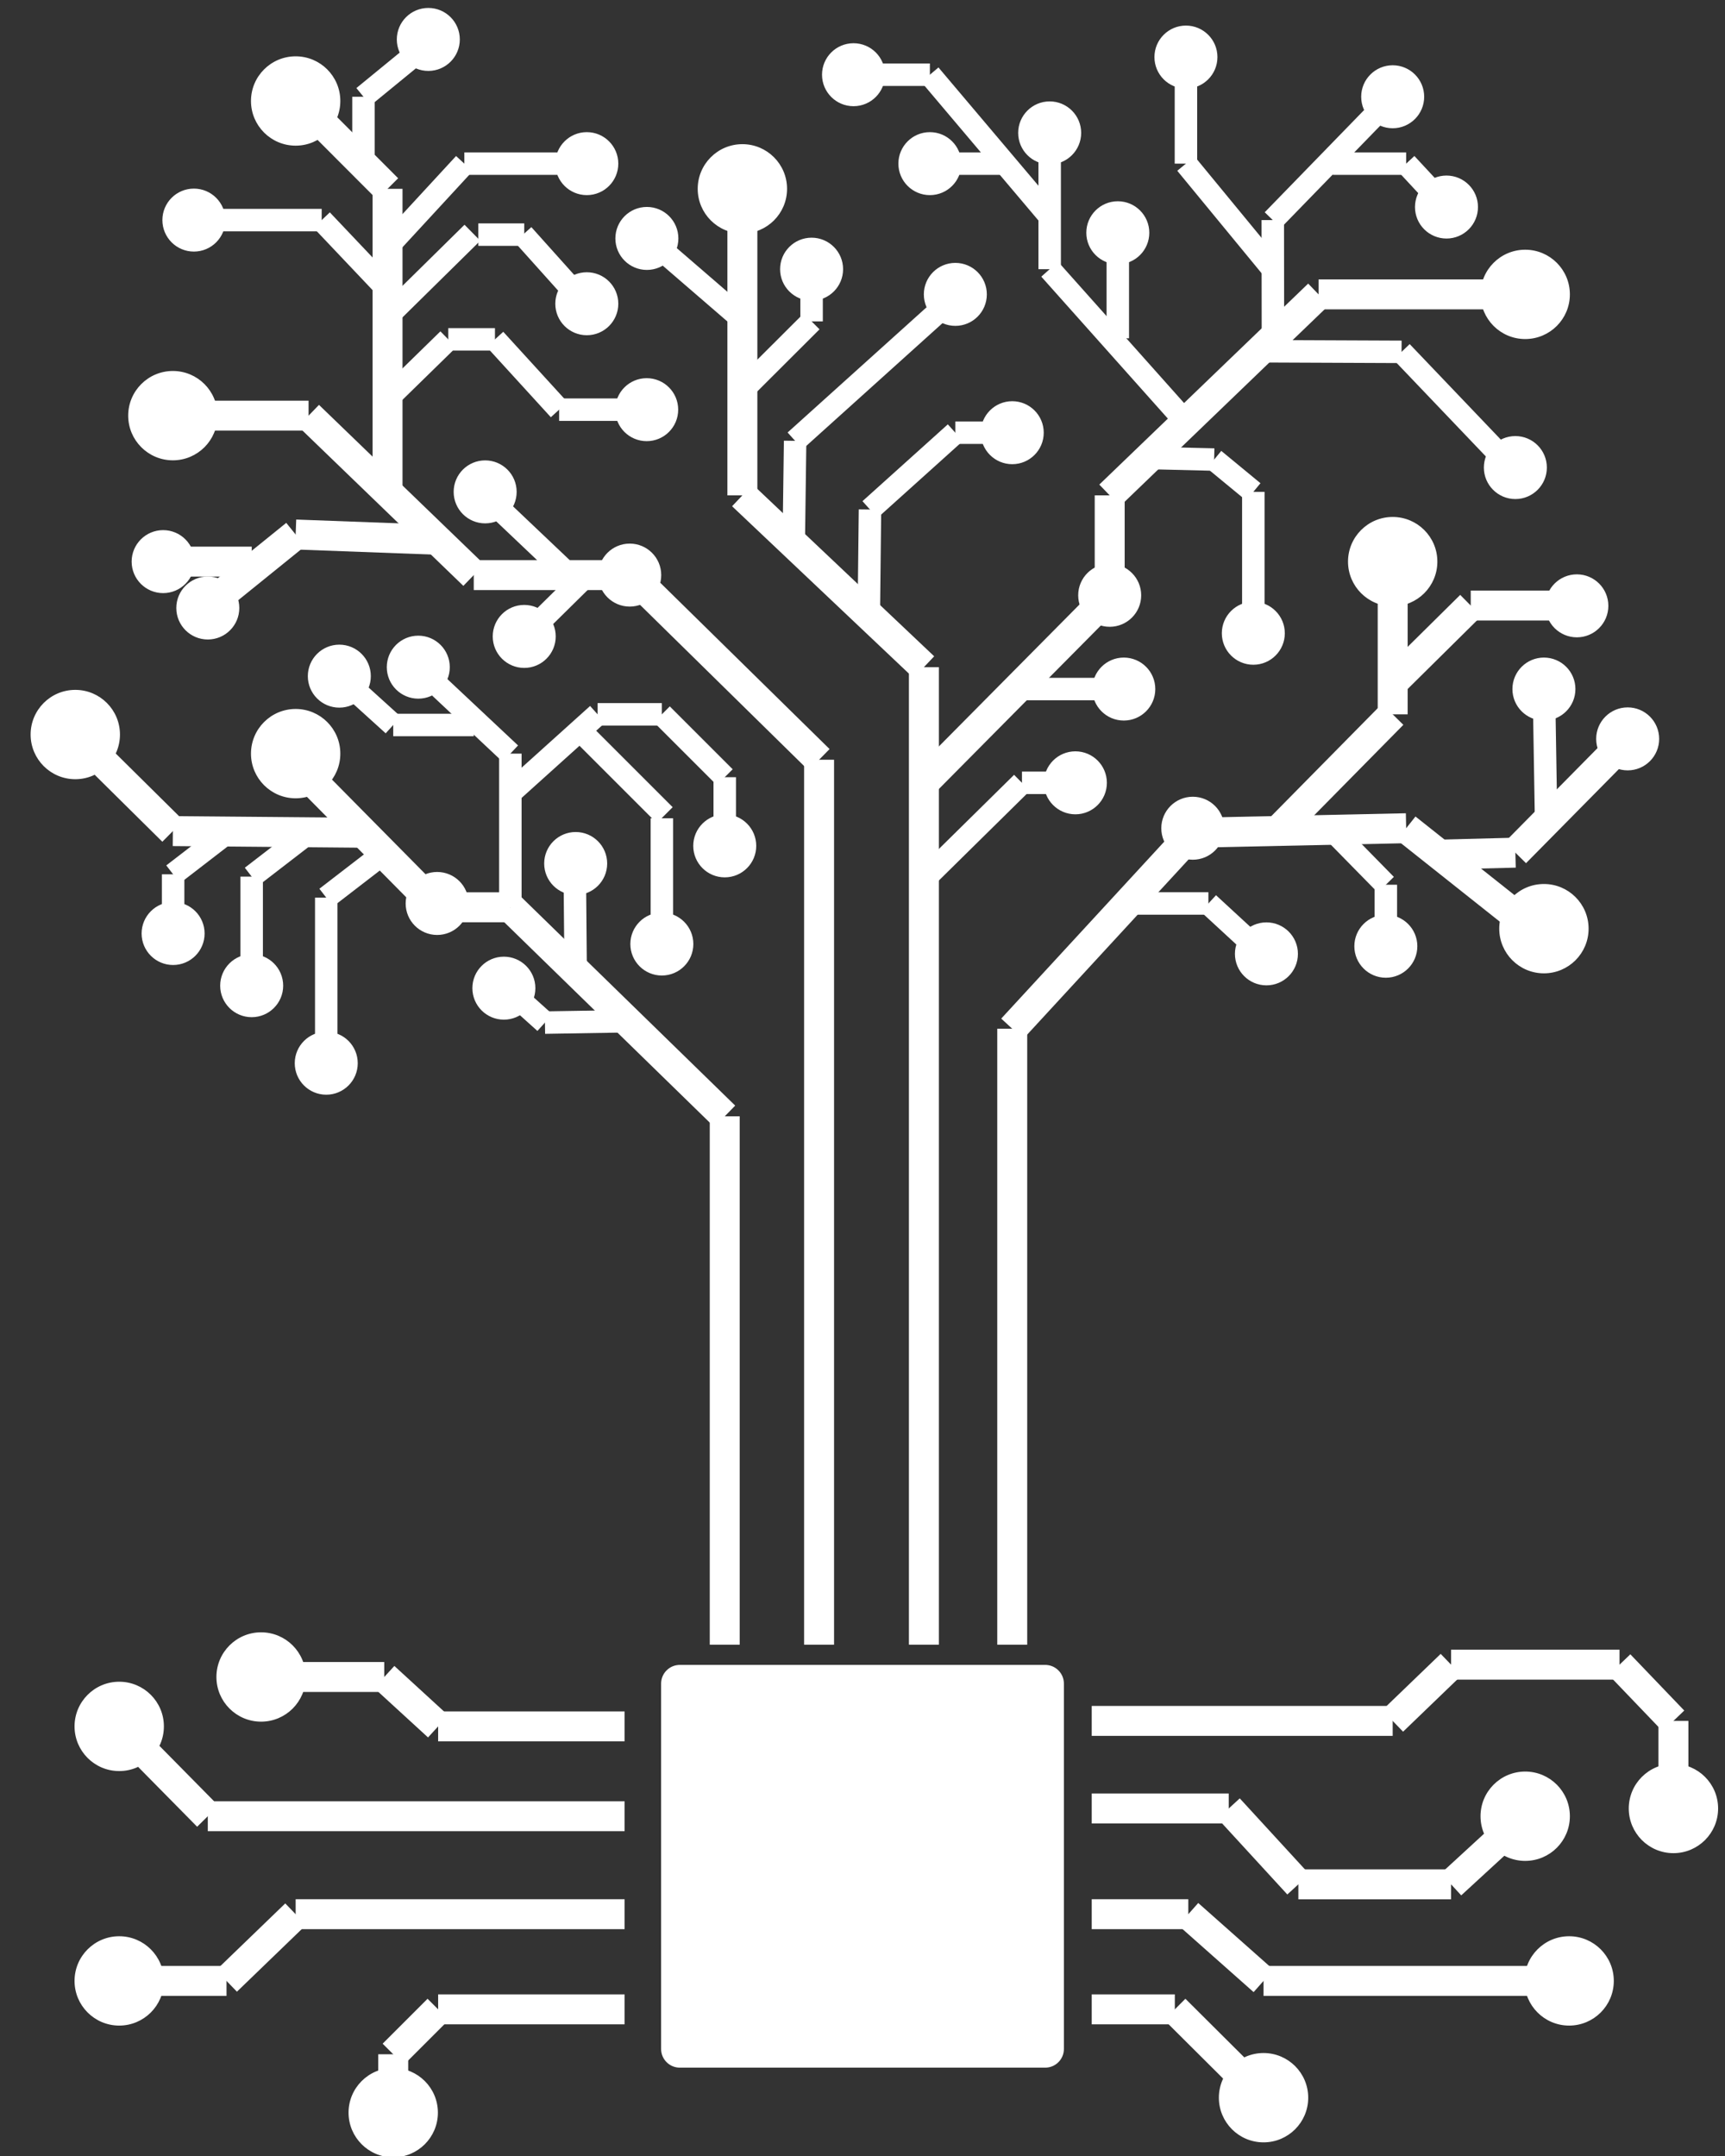 <?xml version="1.0" encoding="UTF-8" standalone="no"?>
<!-- Generator: Adobe Illustrator 16.0.3, SVG Export Plug-In . SVG Version: 6.00 Build 0)  -->

<svg
   xmlns:dc="http://purl.org/dc/elements/1.1/"
   xmlns:cc="http://creativecommons.org/ns#"
   xmlns:rdf="http://www.w3.org/1999/02/22-rdf-syntax-ns#"
   xmlns:svg="http://www.w3.org/2000/svg"
   xmlns="http://www.w3.org/2000/svg"
   xmlns:sodipodi="http://sodipodi.sourceforge.net/DTD/sodipodi-0.dtd"
   xmlns:inkscape="http://www.inkscape.org/namespaces/inkscape"
   version="1.1"
   id="Layer_1"
   x="0px"
   y="0px"
   width="1152px"
   height="1440px"
   viewBox="0 0 1152 1440"
   enable-background="new 0 0 1152 1440"
   xml:space="preserve"
   sodipodi:docname="extensible.svg"
   inkscape:version="0.92.2 (unknown)"><rect x="0" y="0" width="1152" height="1440" fill="#333333" stroke="none"/><defs
     id="defs527" /><sodipodi:namedview
     pagecolor="#ffffff"
     bordercolor="#666666"
     borderopacity="1"
     objecttolerance="10"
     gridtolerance="10"
     guidetolerance="10"
     inkscape:pageopacity="0"
     inkscape:pageshadow="2"
     inkscape:window-width="3775"
     inkscape:window-height="2136"
     id="namedview525"
     showgrid="false"
     inkscape:zoom="1.3871646"
     inkscape:cx="591.85184"
     inkscape:cy="716.9045"
     inkscape:window-x="65"
     inkscape:window-y="24"
     inkscape:window-maximized="1"
     inkscape:current-layer="Layer_1" /><path
     d="M442,1124.497c0-6.627,5.373-12,12-12h244c6.627,0,12,5.373,12,12v244c0,6.627-5.373,12-12,12H454c-6.627,0-12-5.373-12-12  V1124.497z"
     id="path2"
     style="fill:#ffffff;fill-opacity:1;stroke:#ffffff;stroke-opacity:1" /><path
     fill="#FFFFFF"
     d="M461.536,1140.748c0-5.661,4.589-10.251,10.25-10.251h208.428c5.66,0,10.25,4.59,10.25,10.251v208.428  c0,5.661-4.59,10.251-10.25,10.251H471.787c-5.661,0-10.25-4.59-10.25-10.251V1140.748z"
     id="path4"
     style="fill:#ffffff;fill-opacity:1;stroke:#ffffff;stroke-opacity:1" /><circle
     cx="174.363"
     cy="1120.066"
     r="29.334"
     id="circle6"
     style="fill:#ffffff;fill-opacity:1;stroke:#ffffff;stroke-opacity:1" /><line
     fill="none"
     stroke="#000000"
     stroke-width="20"
     stroke-miterlimit="10"
     x1="547"
     y1="1098.497"
     x2="547"
     y2="507.433"
     id="line8"
     style="fill:#ffffff;fill-opacity:1;stroke:#ffffff;stroke-opacity:1" /><line
     fill="none"
     stroke="#000000"
     stroke-width="20"
     stroke-miterlimit="10"
     x1="484"
     y1="1098.497"
     x2="484"
     y2="745.589"
     id="line10"
     style="fill:#ffffff;fill-opacity:1;stroke:#ffffff;stroke-opacity:1" /><line
     fill="none"
     stroke="#000000"
     stroke-width="20"
     stroke-miterlimit="10"
     x1="617"
     y1="1098.497"
     x2="617"
     y2="445.604"
     id="line12"
     style="fill:#ffffff;fill-opacity:1;stroke:#ffffff;stroke-opacity:1" /><line
     fill="none"
     stroke="#000000"
     stroke-width="20"
     stroke-miterlimit="10"
     x1="676"
     y1="1098.497"
     x2="676"
     y2="687.092"
     id="line14"
     style="fill:#ffffff;fill-opacity:1;stroke:#ffffff;stroke-opacity:1" /><line
     fill="none"
     stroke="#000000"
     stroke-width="20"
     stroke-miterlimit="10"
     x1="417.099"
     y1="1153.065"
     x2="292.605"
     y2="1153.065"
     id="line16"
     style="fill:#ffffff;fill-opacity:1;stroke:#ffffff;stroke-opacity:1" /><line
     fill="none"
     stroke="#000000"
     stroke-width="20"
     stroke-miterlimit="10"
     x1="292.605"
     y1="1153.065"
     x2="256.607"
     y2="1120.066"
     id="line18"
     style="fill:#ffffff;fill-opacity:1;stroke:#ffffff;stroke-opacity:1" /><line
     fill="none"
     stroke="#000000"
     stroke-width="20"
     stroke-miterlimit="10"
     x1="256.607"
     y1="1120.066"
     x2="168.111"
     y2="1120.066"
     id="line20"
     style="fill:#ffffff;fill-opacity:1;stroke:#ffffff;stroke-opacity:1" /><line
     fill="none"
     stroke="#000000"
     stroke-width="20"
     stroke-miterlimit="10"
     x1="417.099"
     y1="1213.063"
     x2="138.777"
     y2="1213.063"
     id="line22"
     style="fill:#ffffff;fill-opacity:1;stroke:#ffffff;stroke-opacity:1" /><line
     fill="none"
     stroke="#000000"
     stroke-width="20"
     stroke-miterlimit="10"
     x1="417.099"
     y1="1278.497"
     x2="197.445"
     y2="1278.497"
     id="line24"
     style="fill:#ffffff;fill-opacity:1;stroke:#ffffff;stroke-opacity:1" /><line
     fill="none"
     stroke="#000000"
     stroke-width="20"
     stroke-miterlimit="10"
     x1="417.099"
     y1="1342.056"
     x2="292.605"
     y2="1342.056"
     id="line26"
     style="fill:#ffffff;fill-opacity:1;stroke:#ffffff;stroke-opacity:1" /><line
     fill="none"
     stroke="#000000"
     stroke-width="20"
     stroke-miterlimit="10"
     x1="292.605"
     y1="1342.056"
     x2="262.607"
     y2="1372.054"
     id="line28"
     style="fill:#ffffff;fill-opacity:1;stroke:#ffffff;stroke-opacity:1" /><line
     fill="none"
     stroke="#000000"
     stroke-width="20"
     stroke-miterlimit="10"
     x1="262.607"
     y1="1372.054"
     x2="262.607"
     y2="1411.052"
     id="line30"
     style="fill:#ffffff;fill-opacity:1;stroke:#ffffff;stroke-opacity:1" /><line
     fill="none"
     stroke="#000000"
     stroke-width="20"
     stroke-miterlimit="10"
     x1="197.445"
     y1="1278.497"
     x2="151.28"
     y2="1323.061"
     id="line32"
     style="fill:#ffffff;fill-opacity:1;stroke:#ffffff;stroke-opacity:1" /><line
     fill="none"
     stroke="#000000"
     stroke-width="20"
     stroke-miterlimit="10"
     x1="151.28"
     y1="1323.061"
     x2="79.615"
     y2="1323.061"
     id="line34"
     style="fill:#ffffff;fill-opacity:1;stroke:#ffffff;stroke-opacity:1" /><line
     fill="none"
     stroke="#000000"
     stroke-width="20"
     stroke-miterlimit="10"
     x1="138.777"
     y1="1213.063"
     x2="79.615"
     y2="1153.065"
     id="line36"
     style="fill:#ffffff;fill-opacity:1;stroke:#ffffff;stroke-opacity:1" /><g
     id="g42"
     style="fill:#ffffff;fill-opacity:1;stroke:#ffffff;stroke-opacity:1"><circle
       cx="79.615"
       cy="1153.065"
       r="29.334"
       id="circle38"
       style="fill:#ffffff;fill-opacity:1;stroke:#ffffff;stroke-opacity:1" /><circle
       fill="#FFFFFF"
       cx="79.615"
       cy="1153.065"
       r="16.831"
       id="circle40"
       style="fill:#ffffff;fill-opacity:1;stroke:#ffffff;stroke-opacity:1" /></g><line
     fill="none"
     stroke="#000000"
     stroke-width="20"
     stroke-miterlimit="10"
     x1="729.083"
     y1="1149.4"
     x2="930.073"
     y2="1149.4"
     id="line44"
     style="fill:#ffffff;fill-opacity:1;stroke:#ffffff;stroke-opacity:1" /><line
     fill="none"
     stroke="#000000"
     stroke-width="20"
     stroke-miterlimit="10"
     x1="930.073"
     y1="1149.4"
     x2="969.071"
     y2="1111.831"
     id="line46"
     style="fill:#ffffff;fill-opacity:1;stroke:#ffffff;stroke-opacity:1" /><line
     fill="none"
     stroke="#000000"
     stroke-width="20"
     stroke-miterlimit="10"
     x1="969.071"
     y1="1111.831"
     x2="1081.565"
     y2="1111.831"
     id="line48"
     style="fill:#ffffff;fill-opacity:1;stroke:#ffffff;stroke-opacity:1" /><line
     fill="none"
     stroke="#000000"
     stroke-width="20"
     stroke-miterlimit="10"
     x1="1081.565"
     y1="1111.831"
     x2="1117.563"
     y2="1149.4"
     id="line50"
     style="fill:#ffffff;fill-opacity:1;stroke:#ffffff;stroke-opacity:1" /><line
     fill="none"
     stroke="#000000"
     stroke-width="20"
     stroke-miterlimit="10"
     x1="1117.563"
     y1="1149.4"
     x2="1117.563"
     y2="1213.063"
     id="line52"
     style="fill:#ffffff;fill-opacity:1;stroke:#ffffff;stroke-opacity:1" /><line
     fill="none"
     stroke="#000000"
     stroke-width="20"
     stroke-miterlimit="10"
     x1="729.083"
     y1="1207.897"
     x2="820.578"
     y2="1207.897"
     id="line54"
     style="fill:#ffffff;fill-opacity:1;stroke:#ffffff;stroke-opacity:1" /><line
     fill="none"
     stroke="#000000"
     stroke-width="20"
     stroke-miterlimit="10"
     x1="820.578"
     y1="1207.897"
     x2="867.076"
     y2="1258.563"
     id="line56"
     style="fill:#ffffff;fill-opacity:1;stroke:#ffffff;stroke-opacity:1" /><line
     fill="none"
     stroke="#000000"
     stroke-width="20"
     stroke-miterlimit="10"
     x1="867.076"
     y1="1258.563"
     x2="969.071"
     y2="1258.563"
     id="line58"
     style="fill:#ffffff;fill-opacity:1;stroke:#ffffff;stroke-opacity:1" /><line
     fill="none"
     stroke="#000000"
     stroke-width="20"
     stroke-miterlimit="10"
     x1="969.071"
     y1="1258.563"
     x2="1018.568"
     y2="1213.063"
     id="line60"
     style="fill:#ffffff;fill-opacity:1;stroke:#ffffff;stroke-opacity:1" /><line
     fill="none"
     stroke="#000000"
     stroke-width="20"
     stroke-miterlimit="10"
     x1="729.083"
     y1="1278.497"
     x2="793.58"
     y2="1278.497"
     id="line62"
     style="fill:#ffffff;fill-opacity:1;stroke:#ffffff;stroke-opacity:1" /><line
     fill="none"
     stroke="#000000"
     stroke-width="20"
     stroke-miterlimit="10"
     x1="793.58"
     y1="1278.497"
     x2="843.827"
     y2="1323.061"
     id="line64"
     style="fill:#ffffff;fill-opacity:1;stroke:#ffffff;stroke-opacity:1" /><line
     fill="none"
     stroke="#000000"
     stroke-width="20"
     stroke-miterlimit="10"
     x1="843.827"
     y1="1323.061"
     x2="1053.066"
     y2="1323.061"
     id="line66"
     style="fill:#ffffff;fill-opacity:1;stroke:#ffffff;stroke-opacity:1" /><line
     fill="none"
     stroke="#000000"
     stroke-width="20"
     stroke-miterlimit="10"
     x1="729.083"
     y1="1342.056"
     x2="784.58"
     y2="1342.056"
     id="line68"
     style="fill:#ffffff;fill-opacity:1;stroke:#ffffff;stroke-opacity:1" /><line
     fill="none"
     stroke="#000000"
     stroke-width="20"
     stroke-miterlimit="10"
     x1="784.58"
     y1="1342.056"
     x2="843.827"
     y2="1401.057"
     id="line70"
     style="fill:#ffffff;fill-opacity:1;stroke:#ffffff;stroke-opacity:1" /><g
     id="g76"
     style="fill:#ffffff;fill-opacity:1;stroke:#ffffff;stroke-opacity:1"><circle
       cx="1117.563"
       cy="1207.897"
       r="29.334"
       id="circle72"
       style="fill:#ffffff;fill-opacity:1;stroke:#ffffff;stroke-opacity:1" /><circle
       fill="#FFFFFF"
       cx="1117.563"
       cy="1207.897"
       r="16.831"
       id="circle74"
       style="fill:#ffffff;fill-opacity:1;stroke:#ffffff;stroke-opacity:1" /></g><g
     id="g82"
     style="fill:#ffffff;fill-opacity:1;stroke:#ffffff;stroke-opacity:1"><circle
       cx="1047.902"
       cy="1323.061"
       r="29.334"
       id="circle78"
       style="fill:#ffffff;fill-opacity:1;stroke:#ffffff;stroke-opacity:1" /><circle
       fill="#FFFFFF"
       cx="1047.902"
       cy="1323.061"
       r="16.831"
       id="circle80"
       style="fill:#ffffff;fill-opacity:1;stroke:#ffffff;stroke-opacity:1" /></g><line
     fill="none"
     stroke="#000000"
     stroke-width="20"
     stroke-miterlimit="10"
     x1="484"
     y1="745.589"
     x2="340.828"
     y2="605.979"
     id="line84"
     style="fill:#ffffff;fill-opacity:1;stroke:#ffffff;stroke-opacity:1" /><line
     fill="none"
     stroke="#000000"
     stroke-width="20"
     stroke-miterlimit="10"
     x1="340.828"
     y1="605.979"
     x2="291.941"
     y2="605.979"
     id="line86"
     style="fill:#ffffff;fill-opacity:1;stroke:#ffffff;stroke-opacity:1" /><line
     fill="none"
     stroke="#000000"
     stroke-width="20"
     stroke-miterlimit="10"
     x1="291.941"
     y1="605.979"
     x2="206.075"
     y2="519.101"
     id="line88"
     style="fill:#ffffff;fill-opacity:1;stroke:#ffffff;stroke-opacity:1" /><line
     fill="none"
     stroke="#000000"
     stroke-width="15"
     stroke-miterlimit="10"
     x1="340.828"
     y1="605.979"
     x2="340.828"
     y2="503.352"
     id="line90"
     style="fill:#ffffff;fill-opacity:1;stroke:#ffffff;stroke-opacity:1" /><line
     fill="none"
     stroke="#000000"
     stroke-width="15"
     stroke-miterlimit="10"
     x1="340.828"
     y1="529.6"
     x2="399.1"
     y2="477.103"
     id="line92"
     style="fill:#ffffff;fill-opacity:1;stroke:#ffffff;stroke-opacity:1" /><line
     fill="none"
     stroke="#000000"
     stroke-width="15"
     stroke-miterlimit="10"
     x1="399.1"
     y1="477.103"
     x2="442"
     y2="477.103"
     id="line94"
     style="fill:#ffffff;fill-opacity:1;stroke:#ffffff;stroke-opacity:1" /><line
     fill="none"
     stroke="#000000"
     stroke-width="15"
     stroke-miterlimit="10"
     x1="442"
     y1="477.103"
     x2="484"
     y2="519.101"
     id="line96"
     style="fill:#ffffff;fill-opacity:1;stroke:#ffffff;stroke-opacity:1" /><line
     fill="none"
     stroke="#000000"
     stroke-width="15"
     stroke-miterlimit="10"
     x1="390.1"
     y1="490.602"
     x2="443.924"
     y2="544.426"
     id="line98"
     style="fill:#ffffff;fill-opacity:1;stroke:#ffffff;stroke-opacity:1" /><line
     fill="none"
     stroke="#000000"
     stroke-width="15"
     stroke-miterlimit="10"
     x1="442"
     y1="546.525"
     x2="442"
     y2="630.521"
     id="line100"
     style="fill:#ffffff;fill-opacity:1;stroke:#ffffff;stroke-opacity:1" /><line
     fill="none"
     stroke="#000000"
     stroke-width="15"
     stroke-miterlimit="10"
     x1="484"
     y1="519.101"
     x2="484"
     y2="567.79"
     id="line102"
     style="fill:#ffffff;fill-opacity:1;stroke:#ffffff;stroke-opacity:1" /><line
     fill="none"
     stroke="#000000"
     stroke-width="15"
     stroke-miterlimit="10"
     x1="384.455"
     y1="650.451"
     x2="383.8"
     y2="576.741"
     id="line104"
     style="fill:#ffffff;fill-opacity:1;stroke:#ffffff;stroke-opacity:1" /><circle
     cx="79.615"
     cy="1323.061"
     r="29.334"
     id="circle106"
     style="fill:#ffffff;fill-opacity:1;stroke:#ffffff;stroke-opacity:1" /><circle
     cx="262.607"
     cy="1411.052"
     r="29.334"
     id="circle108"
     style="fill:#ffffff;fill-opacity:1;stroke:#ffffff;stroke-opacity:1" /><circle
     cx="1018.568"
     cy="1213.063"
     r="29.334"
     id="circle110"
     style="fill:#ffffff;fill-opacity:1;stroke:#ffffff;stroke-opacity:1" /><circle
     cx="843.827"
     cy="1401.057"
     r="29.334"
     id="circle112"
     style="fill:#ffffff;fill-opacity:1;stroke:#ffffff;stroke-opacity:1" /><circle
     cx="197.445"
     cy="503.352"
     r="29.334"
     id="circle114"
     style="fill:#ffffff;fill-opacity:1;stroke:#ffffff;stroke-opacity:1" /><circle
     cx="442"
     cy="630.521"
     r="20.534"
     id="circle116"
     style="fill:#ffffff;fill-opacity:1;stroke:#ffffff;stroke-opacity:1" /><g
     id="g122"
     style="fill:#ffffff;fill-opacity:1;stroke:#ffffff;stroke-opacity:1"><circle
       cx="384.455"
       cy="576.741"
       r="20.534"
       id="circle118"
       style="fill:#ffffff;fill-opacity:1;stroke:#ffffff;stroke-opacity:1" /><circle
       fill="#FFFFFF"
       cx="384.455"
       cy="576.741"
       r="11.782"
       id="circle120"
       style="fill:#ffffff;fill-opacity:1;stroke:#ffffff;stroke-opacity:1" /></g><g
     id="g128"
     style="fill:#ffffff;fill-opacity:1;stroke:#ffffff;stroke-opacity:1"><circle
       cx="484"
       cy="564.959"
       r="20.534"
       id="circle124"
       style="fill:#ffffff;fill-opacity:1;stroke:#ffffff;stroke-opacity:1" /><circle
       fill="#FFFFFF"
       cx="484"
       cy="564.959"
       r="11.782"
       id="circle126"
       style="fill:#ffffff;fill-opacity:1;stroke:#ffffff;stroke-opacity:1" /></g><line
     fill="none"
     stroke="#000000"
     stroke-width="15"
     stroke-miterlimit="10"
     x1="340.828"
     y1="503.352"
     x2="279.344"
     y2="445.604"
     id="line130"
     style="fill:#ffffff;fill-opacity:1;stroke:#ffffff;stroke-opacity:1" /><line
     fill="none"
     stroke="#000000"
     stroke-width="15"
     stroke-miterlimit="10"
     x1="316.384"
     y1="484.228"
     x2="262.607"
     y2="484.228"
     id="line132"
     style="fill:#ffffff;fill-opacity:1;stroke:#ffffff;stroke-opacity:1" /><line
     fill="none"
     stroke="#000000"
     stroke-width="15"
     stroke-miterlimit="10"
     x1="262.607"
     y1="484.228"
     x2="226.608"
     y2="451.604"
     id="line134"
     style="fill:#ffffff;fill-opacity:1;stroke:#ffffff;stroke-opacity:1" /><g
     id="g140"
     style="fill:#ffffff;fill-opacity:1;stroke:#ffffff;stroke-opacity:1"><circle
       cx="279.344"
       cy="445.604"
       r="20.534"
       id="circle136"
       style="fill:#ffffff;fill-opacity:1;stroke:#ffffff;stroke-opacity:1" /><circle
       fill="#FFFFFF"
       cx="279.344"
       cy="445.604"
       r="11.782"
       id="circle138"
       style="fill:#ffffff;fill-opacity:1;stroke:#ffffff;stroke-opacity:1" /></g><g
     id="g146"
     style="fill:#ffffff;fill-opacity:1;stroke:#ffffff;stroke-opacity:1"><circle
       cx="226.608"
       cy="451.603"
       r="20.534"
       id="circle142"
       style="fill:#ffffff;fill-opacity:1;stroke:#ffffff;stroke-opacity:1" /><circle
       fill="#FFFFFF"
       cx="226.608"
       cy="451.603"
       r="11.782"
       id="circle144"
       style="fill:#ffffff;fill-opacity:1;stroke:#ffffff;stroke-opacity:1" /></g><line
     fill="none"
     stroke="#000000"
     stroke-width="20"
     stroke-miterlimit="10"
     x1="242.748"
     y1="556.207"
     x2="115.448"
     y2="555.099"
     id="line148"
     style="fill:#ffffff;fill-opacity:1;stroke:#ffffff;stroke-opacity:1" /><line
     fill="none"
     stroke="#000000"
     stroke-width="20"
     stroke-miterlimit="10"
     x1="115.448"
     y1="555.099"
     x2="50.281"
     y2="490.602"
     id="line150"
     style="fill:#ffffff;fill-opacity:1;stroke:#ffffff;stroke-opacity:1" /><g
     id="g156"
     style="fill:#ffffff;fill-opacity:1;stroke:#ffffff;stroke-opacity:1"><circle
       cx="50.281"
       cy="490.602"
       r="29.334"
       id="circle152"
       style="fill:#ffffff;fill-opacity:1;stroke:#ffffff;stroke-opacity:1" /><circle
       fill="#FFFFFF"
       cx="50.281"
       cy="490.602"
       r="16.831"
       id="circle154"
       style="fill:#ffffff;fill-opacity:1;stroke:#ffffff;stroke-opacity:1" /></g><line
     fill="none"
     stroke="#000000"
     stroke-width="15"
     stroke-miterlimit="10"
     x1="255.874"
     y1="570.241"
     x2="217.877"
     y2="599.528"
     id="line158"
     style="fill:#ffffff;fill-opacity:1;stroke:#ffffff;stroke-opacity:1" /><line
     fill="none"
     stroke="#000000"
     stroke-width="15"
     stroke-miterlimit="10"
     x1="217.877"
     y1="599.528"
     x2="217.877"
     y2="710.126"
     id="line160"
     style="fill:#ffffff;fill-opacity:1;stroke:#ffffff;stroke-opacity:1" /><g
     id="g166"
     style="fill:#ffffff;fill-opacity:1;stroke:#ffffff;stroke-opacity:1"><circle
       cx="217.877"
       cy="710.126"
       r="20.534"
       id="circle162"
       style="fill:#ffffff;fill-opacity:1;stroke:#ffffff;stroke-opacity:1" /><circle
       fill="#FFFFFF"
       cx="217.877"
       cy="710.126"
       r="11.782"
       id="circle164"
       style="fill:#ffffff;fill-opacity:1;stroke:#ffffff;stroke-opacity:1" /></g><line
     fill="none"
     stroke="#000000"
     stroke-width="20"
     stroke-miterlimit="10"
     x1="547"
     y1="507.433"
     x2="421.467"
     y2="384.107"
     id="line168"
     style="fill:#ffffff;fill-opacity:1;stroke:#ffffff;stroke-opacity:1" /><line
     fill="none"
     stroke="#000000"
     stroke-width="20"
     stroke-miterlimit="10"
     x1="421.467"
     y1="384.107"
     x2="316.384"
     y2="384.107"
     id="line170"
     style="fill:#ffffff;fill-opacity:1;stroke:#ffffff;stroke-opacity:1" /><line
     fill="none"
     stroke="#000000"
     stroke-width="20"
     stroke-miterlimit="10"
     x1="316.384"
     y1="384.107"
     x2="206.075"
     y2="277.612"
     id="line172"
     style="fill:#ffffff;fill-opacity:1;stroke:#ffffff;stroke-opacity:1" /><line
     fill="none"
     stroke="#000000"
     stroke-width="20"
     stroke-miterlimit="10"
     x1="206.075"
     y1="277.612"
     x2="108.949"
     y2="277.612"
     id="line174"
     style="fill:#ffffff;fill-opacity:1;stroke:#ffffff;stroke-opacity:1" /><g
     id="g180"
     style="fill:#ffffff;fill-opacity:1;stroke:#ffffff;stroke-opacity:1"><circle
       cx="115.448"
       cy="277.612"
       r="29.334"
       id="circle176"
       style="fill:#ffffff;fill-opacity:1;stroke:#ffffff;stroke-opacity:1" /><circle
       fill="#FFFFFF"
       cx="115.448"
       cy="277.612"
       r="16.831"
       id="circle178"
       style="fill:#ffffff;fill-opacity:1;stroke:#ffffff;stroke-opacity:1" /></g><line
     fill="none"
     stroke="#000000"
     stroke-width="20"
     stroke-miterlimit="10"
     x1="258.81"
     y1="328.524"
     x2="258.81"
     y2="126.12"
     id="line182"
     style="fill:#ffffff;fill-opacity:1;stroke:#ffffff;stroke-opacity:1" /><line
     fill="none"
     stroke="#000000"
     stroke-width="20"
     stroke-miterlimit="10"
     x1="258.81"
     y1="126.12"
     x2="197.445"
     y2="64.624"
     id="line184"
     style="fill:#ffffff;fill-opacity:1;stroke:#ffffff;stroke-opacity:1" /><line
     fill="none"
     stroke="#000000"
     stroke-width="20"
     stroke-miterlimit="10"
     x1="617"
     y1="445.604"
     x2="495.782"
     y2="330.86"
     id="line186"
     style="fill:#ffffff;fill-opacity:1;stroke:#ffffff;stroke-opacity:1" /><line
     fill="none"
     stroke="#000000"
     stroke-width="20"
     stroke-miterlimit="10"
     x1="495.782"
     y1="330.86"
     x2="495.782"
     y2="126.12"
     id="line188"
     style="fill:#ffffff;fill-opacity:1;stroke:#ffffff;stroke-opacity:1" /><line
     fill="none"
     stroke="#000000"
     stroke-width="20"
     stroke-miterlimit="10"
     x1="617"
     y1="522.85"
     x2="741.082"
     y2="397.607"
     id="line190"
     style="fill:#ffffff;fill-opacity:1;stroke:#ffffff;stroke-opacity:1" /><line
     fill="none"
     stroke="#000000"
     stroke-width="20"
     stroke-miterlimit="10"
     x1="741.082"
     y1="397.607"
     x2="741.082"
     y2="330.86"
     id="line192"
     style="fill:#ffffff;fill-opacity:1;stroke:#ffffff;stroke-opacity:1" /><line
     fill="none"
     stroke="#000000"
     stroke-width="20"
     stroke-miterlimit="10"
     x1="741.082"
     y1="330.86"
     x2="880.575"
     y2="196.617"
     id="line194"
     style="fill:#ffffff;fill-opacity:1;stroke:#ffffff;stroke-opacity:1" /><line
     fill="none"
     stroke="#000000"
     stroke-width="20"
     stroke-miterlimit="10"
     x1="880.575"
     y1="196.617"
     x2="1014.068"
     y2="196.617"
     id="line196"
     style="fill:#ffffff;fill-opacity:1;stroke:#ffffff;stroke-opacity:1" /><line
     fill="none"
     stroke="#000000"
     stroke-width="20"
     stroke-miterlimit="10"
     x1="676"
     y1="687.092"
     x2="796.58"
     y2="556.207"
     id="line198"
     style="fill:#ffffff;fill-opacity:1;stroke:#ffffff;stroke-opacity:1" /><line
     fill="none"
     stroke="#000000"
     stroke-width="20"
     stroke-miterlimit="10"
     x1="796.58"
     y1="556.207"
     x2="939.072"
     y2="553.18"
     id="line200"
     style="fill:#ffffff;fill-opacity:1;stroke:#ffffff;stroke-opacity:1" /><line
     fill="none"
     stroke="#000000"
     stroke-width="20"
     stroke-miterlimit="10"
     x1="939.072"
     y1="553.18"
     x2="1025.318"
     y2="621.649"
     id="line202"
     style="fill:#ffffff;fill-opacity:1;stroke:#ffffff;stroke-opacity:1" /><line
     fill="none"
     stroke="#000000"
     stroke-width="20"
     stroke-miterlimit="10"
     x1="855.076"
     y1="553.18"
     x2="930.073"
     y2="477.103"
     id="line204"
     style="fill:#ffffff;fill-opacity:1;stroke:#ffffff;stroke-opacity:1" /><line
     fill="none"
     stroke="#000000"
     stroke-width="20"
     stroke-miterlimit="10"
     x1="930.073"
     y1="477.103"
     x2="930.073"
     y2="375.108"
     id="line206"
     style="fill:#ffffff;fill-opacity:1;stroke:#ffffff;stroke-opacity:1" /><circle
     cx="930.072"
     cy="375.108"
     r="29.334"
     id="circle208"
     style="fill:#ffffff;fill-opacity:1;stroke:#ffffff;stroke-opacity:1" /><g
     id="g214"
     style="fill:#ffffff;fill-opacity:1;stroke:#ffffff;stroke-opacity:1"><circle
       cx="1031.07"
       cy="620.259"
       r="29.334"
       id="circle210"
       style="fill:#ffffff;fill-opacity:1;stroke:#ffffff;stroke-opacity:1" /><circle
       fill="#FFFFFF"
       cx="1031.071"
       cy="620.259"
       r="16.831"
       id="circle212"
       style="fill:#ffffff;fill-opacity:1;stroke:#ffffff;stroke-opacity:1" /></g><g
     id="g220"
     style="fill:#ffffff;fill-opacity:1;stroke:#ffffff;stroke-opacity:1"><circle
       cx="1018.568"
       cy="196.617"
       r="29.334"
       id="circle216"
       style="fill:#ffffff;fill-opacity:1;stroke:#ffffff;stroke-opacity:1" /><circle
       fill="#FFFFFF"
       cx="1018.569"
       cy="196.617"
       r="16.831"
       id="circle218"
       style="fill:#ffffff;fill-opacity:1;stroke:#ffffff;stroke-opacity:1" /></g><g
     id="g226"
     style="fill:#ffffff;fill-opacity:1;stroke:#ffffff;stroke-opacity:1"><circle
       cx="197.445"
       cy="67.452"
       r="29.334"
       id="circle222"
       style="fill:#ffffff;fill-opacity:1;stroke:#ffffff;stroke-opacity:1" /><circle
       fill="#FFFFFF"
       cx="197.446"
       cy="67.452"
       r="16.831"
       id="circle224"
       style="fill:#ffffff;fill-opacity:1;stroke:#ffffff;stroke-opacity:1" /></g><g
     id="g232"
     style="fill:#ffffff;fill-opacity:1;stroke:#ffffff;stroke-opacity:1"><circle
       cx="495.782"
       cy="126.12"
       r="29.334"
       id="circle228"
       style="fill:#ffffff;fill-opacity:1;stroke:#ffffff;stroke-opacity:1" /><circle
       fill="#FFFFFF"
       cx="495.783"
       cy="126.12"
       r="16.831"
       id="circle230"
       style="fill:#ffffff;fill-opacity:1;stroke:#ffffff;stroke-opacity:1" /></g><line
     fill="none"
     stroke="#000000"
     stroke-width="15"
     stroke-miterlimit="10"
     x1="256.607"
     y1="167.283"
     x2="310.086"
     y2="109.29"
     id="line234"
     style="fill:#ffffff;fill-opacity:1;stroke:#ffffff;stroke-opacity:1" /><line
     fill="none"
     stroke="#000000"
     stroke-width="15"
     stroke-miterlimit="10"
     x1="310.086"
     y1="109.29"
     x2="390.1"
     y2="109.29"
     id="line236"
     style="fill:#ffffff;fill-opacity:1;stroke:#ffffff;stroke-opacity:1" /><line
     fill="none"
     stroke="#000000"
     stroke-width="15"
     stroke-miterlimit="10"
     x1="256.607"
     y1="213.448"
     x2="315.47"
     y2="155.454"
     id="line238"
     style="fill:#ffffff;fill-opacity:1;stroke:#ffffff;stroke-opacity:1" /><line
     fill="none"
     stroke="#000000"
     stroke-width="15"
     stroke-miterlimit="10"
     x1="319.439"
     y1="156.704"
     x2="350.093"
     y2="156.704"
     id="line240"
     style="fill:#ffffff;fill-opacity:1;stroke:#ffffff;stroke-opacity:1" /><line
     fill="none"
     stroke="#000000"
     stroke-width="15"
     stroke-miterlimit="10"
     x1="349.272"
     y1="156.704"
     x2="390.656"
     y2="202.868"
     id="line242"
     style="fill:#ffffff;fill-opacity:1;stroke:#ffffff;stroke-opacity:1" /><line
     fill="none"
     stroke="#000000"
     stroke-width="15"
     stroke-miterlimit="10"
     x1="256.607"
     y1="268.466"
     x2="299.361"
     y2="226.66"
     id="line244"
     style="fill:#ffffff;fill-opacity:1;stroke:#ffffff;stroke-opacity:1" /><line
     fill="none"
     stroke="#000000"
     stroke-width="15"
     stroke-miterlimit="10"
     x1="299.361"
     y1="226.66"
     x2="330.546"
     y2="226.66"
     id="line246"
     style="fill:#ffffff;fill-opacity:1;stroke:#ffffff;stroke-opacity:1" /><line
     fill="none"
     stroke="#000000"
     stroke-width="15"
     stroke-miterlimit="10"
     x1="330.546"
     y1="226.66"
     x2="373.405"
     y2="273.617"
     id="line248"
     style="fill:#ffffff;fill-opacity:1;stroke:#ffffff;stroke-opacity:1" /><g
     id="g254"
     style="fill:#ffffff;fill-opacity:1;stroke:#ffffff;stroke-opacity:1"><circle
       cx="391.88"
       cy="202.869"
       r="20.534"
       id="circle250"
       style="fill:#ffffff;fill-opacity:1;stroke:#ffffff;stroke-opacity:1" /><circle
       fill="#FFFFFF"
       cx="391.88"
       cy="202.869"
       r="11.782"
       id="circle252"
       style="fill:#ffffff;fill-opacity:1;stroke:#ffffff;stroke-opacity:1" /></g><g
     id="g260"
     style="fill:#ffffff;fill-opacity:1;stroke:#ffffff;stroke-opacity:1"><circle
       cx="391.88"
       cy="109.291"
       r="20.534"
       id="circle256"
       style="fill:#ffffff;fill-opacity:1;stroke:#ffffff;stroke-opacity:1" /><circle
       fill="#FFFFFF"
       cx="391.88"
       cy="109.291"
       r="11.782"
       id="circle258"
       style="fill:#ffffff;fill-opacity:1;stroke:#ffffff;stroke-opacity:1" /></g><circle
     cx="432"
     cy="159.252"
     r="20.534"
     id="circle262"
     style="fill:#ffffff;fill-opacity:1;stroke:#ffffff;stroke-opacity:1" /><line
     fill="none"
     stroke="#000000"
     stroke-width="20"
     stroke-miterlimit="10"
     x1="291.941"
     y1="360.509"
     x2="197.446"
     y2="357"
     id="line264"
     style="fill:#ffffff;fill-opacity:1;stroke:#ffffff;stroke-opacity:1" /><line
     fill="none"
     stroke="#000000"
     stroke-width="20"
     stroke-miterlimit="10"
     x1="197.446"
     y1="357"
     x2="138.777"
     y2="404.442"
     id="line266"
     style="fill:#ffffff;fill-opacity:1;stroke:#ffffff;stroke-opacity:1" /><line
     fill="none"
     stroke="#000000"
     stroke-width="20"
     stroke-miterlimit="10"
     x1="168.111"
     y1="375.108"
     x2="108.949"
     y2="375.108"
     id="line268"
     style="fill:#ffffff;fill-opacity:1;stroke:#ffffff;stroke-opacity:1" /><g
     id="g274"
     style="fill:#ffffff;fill-opacity:1;stroke:#ffffff;stroke-opacity:1"><circle
       cx="138.777"
       cy="406.088"
       r="20.534"
       id="circle270"
       style="fill:#ffffff;fill-opacity:1;stroke:#ffffff;stroke-opacity:1" /><circle
       fill="#FFFFFF"
       cx="138.777"
       cy="406.088"
       r="11.782"
       id="circle272"
       style="fill:#ffffff;fill-opacity:1;stroke:#ffffff;stroke-opacity:1" /></g><g
     id="g280"
     style="fill:#ffffff;fill-opacity:1;stroke:#ffffff;stroke-opacity:1"><circle
       cx="108.949"
       cy="375.108"
       r="20.534"
       id="circle276"
       style="fill:#ffffff;fill-opacity:1;stroke:#ffffff;stroke-opacity:1" /><circle
       fill="#FFFFFF"
       cx="108.949"
       cy="375.108"
       r="11.782"
       id="circle278"
       style="fill:#ffffff;fill-opacity:1;stroke:#ffffff;stroke-opacity:1" /></g><line
     fill="none"
     stroke="#000000"
     stroke-width="15"
     stroke-miterlimit="10"
     x1="380.099"
     y1="384.107"
     x2="324"
     y2="330.86"
     id="line282"
     style="fill:#ffffff;fill-opacity:1;stroke:#ffffff;stroke-opacity:1" /><g
     id="g288"
     style="fill:#ffffff;fill-opacity:1;stroke:#ffffff;stroke-opacity:1"><circle
       cx="324"
       cy="328.524"
       r="20.534"
       id="circle284"
       style="fill:#ffffff;fill-opacity:1;stroke:#ffffff;stroke-opacity:1" /><circle
       fill="#FFFFFF"
       cx="324"
       cy="328.524"
       r="11.782"
       id="circle286"
       style="fill:#ffffff;fill-opacity:1;stroke:#ffffff;stroke-opacity:1" /></g><line
     fill="none"
     stroke="#000000"
     stroke-width="15"
     stroke-miterlimit="10"
     x1="256.607"
     y1="191.088"
     x2="214.827"
     y2="147"
     id="line290"
     style="fill:#ffffff;fill-opacity:1;stroke:#ffffff;stroke-opacity:1" /><line
     fill="none"
     stroke="#000000"
     stroke-width="15"
     stroke-miterlimit="10"
     x1="214.827"
     y1="147"
     x2="126.996"
     y2="147"
     id="line292"
     style="fill:#ffffff;fill-opacity:1;stroke:#ffffff;stroke-opacity:1" /><circle
     cx="129.483"
     cy="147"
     r="20.534"
     id="circle294"
     style="fill:#ffffff;fill-opacity:1;stroke:#ffffff;stroke-opacity:1" /><line
     fill="none"
     stroke="#000000"
     stroke-width="15"
     stroke-miterlimit="10"
     x1="530.082"
     y1="363.328"
     x2="531"
     y2="294.443"
     id="line296"
     style="fill:#ffffff;fill-opacity:1;stroke:#ffffff;stroke-opacity:1" /><line
     fill="none"
     stroke="#000000"
     stroke-width="15"
     stroke-miterlimit="10"
     x1="531"
     y1="294.443"
     x2="646.103"
     y2="190.703"
     id="line298"
     style="fill:#ffffff;fill-opacity:1;stroke:#ffffff;stroke-opacity:1" /><line
     fill="none"
     stroke="#000000"
     stroke-width="15"
     stroke-miterlimit="10"
     x1="495.783"
     y1="260.782"
     x2="542"
     y2="214.651"
     id="line300"
     style="fill:#ffffff;fill-opacity:1;stroke:#ffffff;stroke-opacity:1" /><line
     fill="none"
     stroke="#000000"
     stroke-width="15"
     stroke-miterlimit="10"
     x1="580.21"
     y1="410.778"
     x2="581"
     y2="340.306"
     id="line302"
     style="fill:#ffffff;fill-opacity:1;stroke:#ffffff;stroke-opacity:1" /><line
     fill="none"
     stroke="#000000"
     stroke-width="15"
     stroke-miterlimit="10"
     x1="581"
     y1="340.306"
     x2="638"
     y2="289"
     id="line304"
     style="fill:#ffffff;fill-opacity:1;stroke:#ffffff;stroke-opacity:1" /><line
     fill="none"
     stroke="#000000"
     stroke-width="15"
     stroke-miterlimit="10"
     x1="638"
     y1="289"
     x2="676"
     y2="289"
     id="line306"
     style="fill:#ffffff;fill-opacity:1;stroke:#ffffff;stroke-opacity:1" /><circle
     cx="638"
     cy="196.617"
     r="20.534"
     id="circle308"
     style="fill:#ffffff;fill-opacity:1;stroke:#ffffff;stroke-opacity:1" /><line
     fill="none"
     stroke="#000000"
     stroke-width="15"
     stroke-miterlimit="10"
     x1="542"
     y1="214.651"
     x2="542"
     y2="182.334"
     id="line310"
     style="fill:#ffffff;fill-opacity:1;stroke:#ffffff;stroke-opacity:1" /><g
     id="g316"
     style="fill:#ffffff;fill-opacity:1;stroke:#ffffff;stroke-opacity:1"><circle
       cx="542"
       cy="179.786"
       r="20.534"
       id="circle312"
       style="fill:#ffffff;fill-opacity:1;stroke:#ffffff;stroke-opacity:1" /><circle
       fill="#FFFFFF"
       cx="542"
       cy="179.786"
       r="11.782"
       id="circle314"
       style="fill:#ffffff;fill-opacity:1;stroke:#ffffff;stroke-opacity:1" /></g><g
     id="g322"
     style="fill:#ffffff;fill-opacity:1;stroke:#ffffff;stroke-opacity:1"><circle
       cx="676"
       cy="289"
       r="20.533"
       id="circle318"
       style="fill:#ffffff;fill-opacity:1;stroke:#ffffff;stroke-opacity:1" /><circle
       fill="#FFFFFF"
       cx="676"
       cy="289"
       r="11.781"
       id="circle320"
       style="fill:#ffffff;fill-opacity:1;stroke:#ffffff;stroke-opacity:1" /></g><circle
     cx="420.55"
     cy="384.107"
     r="20.534"
     id="circle324"
     style="fill:#ffffff;fill-opacity:1;stroke:#ffffff;stroke-opacity:1" /><circle
     cx="796.58"
     cy="553.18"
     r="20.534"
     id="circle326"
     style="fill:#ffffff;fill-opacity:1;stroke:#ffffff;stroke-opacity:1" /><circle
     cx="741.082"
     cy="397.607"
     r="20.534"
     id="circle328"
     style="fill:#ffffff;fill-opacity:1;stroke:#ffffff;stroke-opacity:1" /><circle
     cx="291.941"
     cy="603.428"
     r="20.534"
     id="circle330"
     style="fill:#ffffff;fill-opacity:1;stroke:#ffffff;stroke-opacity:1" /><line
     fill="none"
     stroke="#000000"
     stroke-width="15"
     stroke-miterlimit="10"
     x1="850.094"
     y1="225.951"
     x2="850"
     y2="147"
     id="line332"
     style="fill:#ffffff;fill-opacity:1;stroke:#ffffff;stroke-opacity:1" /><line
     fill="none"
     stroke="#000000"
     stroke-width="15"
     stroke-miterlimit="10"
     x1="850"
     y1="147"
     x2="930.072"
     y2="64.624"
     id="line334"
     style="fill:#ffffff;fill-opacity:1;stroke:#ffffff;stroke-opacity:1" /><line
     fill="none"
     stroke="#000000"
     stroke-width="15"
     stroke-miterlimit="10"
     x1="890.036"
     y1="109.292"
     x2="939.072"
     y2="109.292"
     id="line336"
     style="fill:#ffffff;fill-opacity:1;stroke:#ffffff;stroke-opacity:1" /><line
     fill="none"
     stroke="#000000"
     stroke-width="15"
     stroke-miterlimit="10"
     x1="939.072"
     y1="109.292"
     x2="966"
     y2="138.287"
     id="line338"
     style="fill:#ffffff;fill-opacity:1;stroke:#ffffff;stroke-opacity:1" /><line
     fill="none"
     stroke="#000000"
     stroke-width="15"
     stroke-miterlimit="10"
     x1="850"
     y1="179.786"
     x2="792"
     y2="109.292"
     id="line340"
     style="fill:#ffffff;fill-opacity:1;stroke:#ffffff;stroke-opacity:1" /><line
     fill="none"
     stroke="#000000"
     stroke-width="15"
     stroke-miterlimit="10"
     x1="792"
     y1="109.292"
     x2="792"
     y2="38.118"
     id="line342"
     style="fill:#ffffff;fill-opacity:1;stroke:#ffffff;stroke-opacity:1" /><g
     id="g348"
     style="fill:#ffffff;fill-opacity:1;stroke:#ffffff;stroke-opacity:1"><circle
       cx="930.072"
       cy="64.625"
       r="20.534"
       id="circle344"
       style="fill:#ffffff;fill-opacity:1;stroke:#ffffff;stroke-opacity:1" /><circle
       fill="#FFFFFF"
       cx="930.072"
       cy="64.625"
       r="11.782"
       id="circle346"
       style="fill:#ffffff;fill-opacity:1;stroke:#ffffff;stroke-opacity:1" /></g><g
     id="g354"
     style="fill:#ffffff;fill-opacity:1;stroke:#ffffff;stroke-opacity:1"><circle
       cx="792"
       cy="38.119"
       r="20.534"
       id="circle350"
       style="fill:#ffffff;fill-opacity:1;stroke:#ffffff;stroke-opacity:1" /><circle
       fill="#FFFFFF"
       cx="792"
       cy="38.119"
       r="11.782"
       id="circle352"
       style="fill:#ffffff;fill-opacity:1;stroke:#ffffff;stroke-opacity:1" /></g><circle
     cx="966"
     cy="138.287"
     r="20.533"
     id="circle356"
     style="fill:#ffffff;fill-opacity:1;stroke:#ffffff;stroke-opacity:1" /><line
     fill="none"
     stroke="#000000"
     stroke-width="15"
     stroke-miterlimit="10"
     x1="792"
     y1="281.859"
     x2="701"
     y2="179.787"
     id="line358"
     style="fill:#ffffff;fill-opacity:1;stroke:#ffffff;stroke-opacity:1" /><line
     fill="none"
     stroke="#000000"
     stroke-width="15"
     stroke-miterlimit="10"
     x1="701"
     y1="179.787"
     x2="701"
     y2="96.786"
     id="line360"
     style="fill:#ffffff;fill-opacity:1;stroke:#ffffff;stroke-opacity:1" /><line
     fill="none"
     stroke="#000000"
     stroke-width="15"
     stroke-miterlimit="10"
     x1="746.5"
     y1="225.951"
     x2="746.5"
     y2="155.454"
     id="line362"
     style="fill:#ffffff;fill-opacity:1;stroke:#ffffff;stroke-opacity:1" /><line
     fill="none"
     stroke="#000000"
     stroke-width="15"
     stroke-miterlimit="10"
     x1="701"
     y1="144.539"
     x2="621"
     y2="49.901"
     id="line364"
     style="fill:#ffffff;fill-opacity:1;stroke:#ffffff;stroke-opacity:1" /><g
     id="g370"
     style="fill:#ffffff;fill-opacity:1;stroke:#ffffff;stroke-opacity:1"><circle
       cx="746.5"
       cy="155.454"
       r="20.533"
       id="circle366"
       style="fill:#ffffff;fill-opacity:1;stroke:#ffffff;stroke-opacity:1" /><circle
       fill="#FFFFFF"
       cx="746.5"
       cy="155.454"
       r="11.781"
       id="circle368"
       style="fill:#ffffff;fill-opacity:1;stroke:#ffffff;stroke-opacity:1" /></g><g
     id="g376"
     style="fill:#ffffff;fill-opacity:1;stroke:#ffffff;stroke-opacity:1"><circle
       cx="701"
       cy="88.756"
       r="20.533"
       id="circle372"
       style="fill:#ffffff;fill-opacity:1;stroke:#ffffff;stroke-opacity:1" /><circle
       fill="#FFFFFF"
       cx="701"
       cy="88.756"
       r="11.781"
       id="circle374"
       style="fill:#ffffff;fill-opacity:1;stroke:#ffffff;stroke-opacity:1" /></g><line
     fill="none"
     stroke="#000000"
     stroke-width="15"
     stroke-miterlimit="10"
     x1="621"
     y1="49.901"
     x2="571.466"
     y2="49.901"
     id="line378"
     style="fill:#ffffff;fill-opacity:1;stroke:#ffffff;stroke-opacity:1" /><g
     id="g384"
     style="fill:#ffffff;fill-opacity:1;stroke:#ffffff;stroke-opacity:1"><circle
       cx="570"
       cy="49.901"
       r="20.533"
       id="circle380"
       style="fill:#ffffff;fill-opacity:1;stroke:#ffffff;stroke-opacity:1" /><circle
       fill="#FFFFFF"
       cx="570"
       cy="49.901"
       r="11.781"
       id="circle382"
       style="fill:#ffffff;fill-opacity:1;stroke:#ffffff;stroke-opacity:1" /></g><line
     fill="none"
     stroke="#000000"
     stroke-width="15"
     stroke-miterlimit="10"
     x1="671.204"
     y1="109.292"
     x2="621"
     y2="109.292"
     id="line386"
     style="fill:#ffffff;fill-opacity:1;stroke:#ffffff;stroke-opacity:1" /><g
     id="g392"
     style="fill:#ffffff;fill-opacity:1;stroke:#ffffff;stroke-opacity:1"><circle
       cx="621"
       cy="109.292"
       r="20.533"
       id="circle388"
       style="fill:#ffffff;fill-opacity:1;stroke:#ffffff;stroke-opacity:1" /><circle
       fill="#FFFFFF"
       cx="621"
       cy="109.292"
       r="11.781"
       id="circle390"
       style="fill:#ffffff;fill-opacity:1;stroke:#ffffff;stroke-opacity:1" /></g><line
     fill="none"
     stroke="#000000"
     stroke-width="15"
     stroke-miterlimit="10"
     x1="373.405"
     y1="273.617"
     x2="416.495"
     y2="273.617"
     id="line394"
     style="fill:#ffffff;fill-opacity:1;stroke:#ffffff;stroke-opacity:1" /><line
     fill="none"
     stroke="#000000"
     stroke-width="15"
     stroke-miterlimit="10"
     x1="495.782"
     y1="213.448"
     x2="433"
     y2="159.252"
     id="line396"
     style="fill:#ffffff;fill-opacity:1;stroke:#ffffff;stroke-opacity:1" /><g
     id="g402"
     style="fill:#ffffff;fill-opacity:1;stroke:#ffffff;stroke-opacity:1"><circle
       cx="431.88"
       cy="273.617"
       r="20.534"
       id="circle398"
       style="fill:#ffffff;fill-opacity:1;stroke:#ffffff;stroke-opacity:1" /><circle
       fill="#FFFFFF"
       cx="431.88"
       cy="273.617"
       r="11.782"
       id="circle400"
       style="fill:#ffffff;fill-opacity:1;stroke:#ffffff;stroke-opacity:1" /></g><line
     fill="none"
     stroke="#000000"
     stroke-width="15"
     stroke-miterlimit="10"
     x1="391.88"
     y1="384.107"
     x2="349.272"
     y2="426.105"
     id="line404"
     style="fill:#ffffff;fill-opacity:1;stroke:#ffffff;stroke-opacity:1" /><circle
     cx="350.093"
     cy="425.07"
     r="20.534"
     id="circle406"
     style="fill:#ffffff;fill-opacity:1;stroke:#ffffff;stroke-opacity:1" /><line
     fill="none"
     stroke="#000000"
     stroke-width="15"
     stroke-miterlimit="10"
     x1="242.748"
     y1="105.812"
     x2="242.748"
     y2="64.625"
     id="line408"
     style="fill:#ffffff;fill-opacity:1;stroke:#ffffff;stroke-opacity:1" /><line
     fill="none"
     stroke="#000000"
     stroke-width="15"
     stroke-miterlimit="10"
     x1="242.748"
     y1="64.625"
     x2="289.496"
     y2="26.338"
     id="line410"
     style="fill:#ffffff;fill-opacity:1;stroke:#ffffff;stroke-opacity:1" /><g
     id="g416"
     style="fill:#ffffff;fill-opacity:1;stroke:#ffffff;stroke-opacity:1"><circle
       cx="286.038"
       cy="26.339"
       r="20.534"
       id="circle412"
       style="fill:#ffffff;fill-opacity:1;stroke:#ffffff;stroke-opacity:1" /><circle
       fill="#FFFFFF"
       cx="286.038"
       cy="26.339"
       r="11.782"
       id="circle414"
       style="fill:#ffffff;fill-opacity:1;stroke:#ffffff;stroke-opacity:1" /></g><line
     fill="none"
     stroke="#000000"
     stroke-width="15"
     stroke-miterlimit="10"
     x1="767.033"
     y1="305.885"
     x2="810.828"
     y2="306.946"
     id="line418"
     style="fill:#ffffff;fill-opacity:1;stroke:#ffffff;stroke-opacity:1" /><line
     fill="none"
     stroke="#000000"
     stroke-width="15"
     stroke-miterlimit="10"
     x1="810.828"
     y1="306.946"
     x2="837"
     y2="328.524"
     id="line420"
     style="fill:#ffffff;fill-opacity:1;stroke:#ffffff;stroke-opacity:1" /><line
     fill="none"
     stroke="#000000"
     stroke-width="15"
     stroke-miterlimit="10"
     x1="837"
     y1="328.524"
     x2="837"
     y2="425.07"
     id="line422"
     style="fill:#ffffff;fill-opacity:1;stroke:#ffffff;stroke-opacity:1" /><line
     fill="none"
     stroke="#000000"
     stroke-width="15"
     stroke-miterlimit="10"
     x1="841.111"
     y1="234.596"
     x2="936"
     y2="235"
     id="line424"
     style="fill:#ffffff;fill-opacity:1;stroke:#ffffff;stroke-opacity:1" /><line
     fill="none"
     stroke="#000000"
     stroke-width="15"
     stroke-miterlimit="10"
     x1="936"
     y1="235"
     x2="1012"
     y2="314.653"
     id="line426"
     style="fill:#ffffff;fill-opacity:1;stroke:#ffffff;stroke-opacity:1" /><circle
     cx="1012"
     cy="312.287"
     r="20.533"
     id="circle428"
     style="fill:#ffffff;fill-opacity:1;stroke:#ffffff;stroke-opacity:1" /><g
     id="g434"
     style="fill:#ffffff;fill-opacity:1;stroke:#ffffff;stroke-opacity:1"><circle
       cx="837"
       cy="422.954"
       r="20.533"
       id="circle430"
       style="fill:#ffffff;fill-opacity:1;stroke:#ffffff;stroke-opacity:1" /><circle
       fill="#FFFFFF"
       cx="837"
       cy="422.954"
       r="11.781"
       id="circle432"
       style="fill:#ffffff;fill-opacity:1;stroke:#ffffff;stroke-opacity:1" /></g><line
     fill="none"
     stroke="#000000"
     stroke-width="15"
     stroke-miterlimit="10"
     x1="679.041"
     y1="460.229"
     x2="746.5"
     y2="460.229"
     id="line436"
     style="fill:#ffffff;fill-opacity:1;stroke:#ffffff;stroke-opacity:1" /><line
     fill="none"
     stroke="#000000"
     stroke-width="15"
     stroke-miterlimit="10"
     x1="617"
     y1="587.415"
     x2="682.5"
     y2="522.85"
     id="line438"
     style="fill:#ffffff;fill-opacity:1;stroke:#ffffff;stroke-opacity:1" /><line
     fill="none"
     stroke="#000000"
     stroke-width="15"
     stroke-miterlimit="10"
     x1="682.5"
     y1="522.85"
     x2="712.771"
     y2="522.85"
     id="line440"
     style="fill:#ffffff;fill-opacity:1;stroke:#ffffff;stroke-opacity:1" /><g
     id="g446"
     style="fill:#ffffff;fill-opacity:1;stroke:#ffffff;stroke-opacity:1"><circle
       cx="750.5"
       cy="460.229"
       r="20.533"
       id="circle442"
       style="fill:#ffffff;fill-opacity:1;stroke:#ffffff;stroke-opacity:1" /><circle
       fill="#FFFFFF"
       cx="750.5"
       cy="460.229"
       r="11.781"
       id="circle444"
       style="fill:#ffffff;fill-opacity:1;stroke:#ffffff;stroke-opacity:1" /></g><g
     id="g452"
     style="fill:#ffffff;fill-opacity:1;stroke:#ffffff;stroke-opacity:1"><circle
       cx="718.168"
       cy="522.85"
       r="20.533"
       id="circle448"
       style="fill:#ffffff;fill-opacity:1;stroke:#ffffff;stroke-opacity:1" /><circle
       fill="#FFFFFF"
       cx="718.168"
       cy="522.85"
       r="11.781"
       id="circle450"
       style="fill:#ffffff;fill-opacity:1;stroke:#ffffff;stroke-opacity:1" /></g><line
     fill="none"
     stroke="#000000"
     stroke-width="20"
     stroke-miterlimit="10"
     x1="961.264"
     y1="570.797"
     x2="1012"
     y2="569.5"
     id="line454"
     style="fill:#ffffff;fill-opacity:1;stroke:#ffffff;stroke-opacity:1" /><line
     fill="none"
     stroke="#000000"
     stroke-width="20"
     stroke-miterlimit="10"
     x1="1012"
     y1="569.5"
     x2="1087"
     y2="493.5"
     id="line456"
     style="fill:#ffffff;fill-opacity:1;stroke:#ffffff;stroke-opacity:1" /><line
     fill="none"
     stroke="#000000"
     stroke-width="20"
     stroke-miterlimit="10"
     x1="930.073"
     y1="456"
     x2="982.195"
     y2="404.442"
     id="line458"
     style="fill:#ffffff;fill-opacity:1;stroke:#ffffff;stroke-opacity:1" /><line
     fill="none"
     stroke="#000000"
     stroke-width="20"
     stroke-miterlimit="10"
     x1="982.195"
     y1="404.442"
     x2="1054.5"
     y2="404.442"
     id="line460"
     style="fill:#ffffff;fill-opacity:1;stroke:#ffffff;stroke-opacity:1" /><g
     id="g466"
     style="fill:#ffffff;fill-opacity:1;stroke:#ffffff;stroke-opacity:1"><circle
       cx="1053.066"
       cy="404.642"
       r="20.533"
       id="circle462"
       style="fill:#ffffff;fill-opacity:1;stroke:#ffffff;stroke-opacity:1" /><circle
       fill="#FFFFFF"
       cx="1053.066"
       cy="404.642"
       r="11.781"
       id="circle464"
       style="fill:#ffffff;fill-opacity:1;stroke:#ffffff;stroke-opacity:1" /></g><g
     id="g472"
     style="fill:#ffffff;fill-opacity:1;stroke:#ffffff;stroke-opacity:1"><circle
       cx="1087"
       cy="493.5"
       r="20.533"
       id="circle468"
       style="fill:#ffffff;fill-opacity:1;stroke:#ffffff;stroke-opacity:1" /><circle
       fill="#FFFFFF"
       cx="1087"
       cy="493.5"
       r="11.781"
       id="circle470"
       style="fill:#ffffff;fill-opacity:1;stroke:#ffffff;stroke-opacity:1" /></g><line
     fill="none"
     stroke="#000000"
     stroke-width="15"
     stroke-miterlimit="10"
     x1="1032.533"
     y1="548.692"
     x2="1031.07"
     y2="460.229"
     id="line474"
     style="fill:#ffffff;fill-opacity:1;stroke:#ffffff;stroke-opacity:1" /><circle
     cx="1031.07"
     cy="460.229"
     r="20.534"
     id="circle476"
     style="fill:#ffffff;fill-opacity:1;stroke:#ffffff;stroke-opacity:1" /><line
     fill="none"
     stroke="#000000"
     stroke-width="15"
     stroke-miterlimit="10"
     x1="889.505"
     y1="554.232"
     x2="925.5"
     y2="590.925"
     id="line478"
     style="fill:#ffffff;fill-opacity:1;stroke:#ffffff;stroke-opacity:1" /><line
     fill="none"
     stroke="#000000"
     stroke-width="15"
     stroke-miterlimit="10"
     x1="925.5"
     y1="590.925"
     x2="925.5"
     y2="632"
     id="line480"
     style="fill:#ffffff;fill-opacity:1;stroke:#ffffff;stroke-opacity:1" /><line
     fill="none"
     stroke="#000000"
     stroke-width="15"
     stroke-miterlimit="10"
     x1="753.076"
     y1="603.428"
     x2="807"
     y2="603.428"
     id="line482"
     style="fill:#ffffff;fill-opacity:1;stroke:#ffffff;stroke-opacity:1" /><line
     fill="none"
     stroke="#000000"
     stroke-width="15"
     stroke-miterlimit="10"
     x1="807"
     y1="603.428"
     x2="843.5"
     y2="637.09"
     id="line484"
     style="fill:#ffffff;fill-opacity:1;stroke:#ffffff;stroke-opacity:1" /><g
     id="g490"
     style="fill:#ffffff;fill-opacity:1;stroke:#ffffff;stroke-opacity:1"><circle
       cx="925.5"
       cy="632"
       r="20.533"
       id="circle486"
       style="fill:#ffffff;fill-opacity:1;stroke:#ffffff;stroke-opacity:1" /><circle
       fill="#FFFFFF"
       cx="925.5"
       cy="632"
       r="11.781"
       id="circle488"
       style="fill:#ffffff;fill-opacity:1;stroke:#ffffff;stroke-opacity:1" /></g><g
     id="g496"
     style="fill:#ffffff;fill-opacity:1;stroke:#ffffff;stroke-opacity:1"><circle
       cx="845.751"
       cy="637.09"
       r="20.533"
       id="circle492"
       style="fill:#ffffff;fill-opacity:1;stroke:#ffffff;stroke-opacity:1" /><circle
       fill="#FFFFFF"
       cx="845.751"
       cy="637.09"
       r="11.781"
       id="circle494"
       style="fill:#ffffff;fill-opacity:1;stroke:#ffffff;stroke-opacity:1" /></g><line
     fill="none"
     stroke="#000000"
     stroke-width="15"
     stroke-miterlimit="10"
     x1="206.075"
     y1="556.207"
     x2="168.078"
     y2="585.494"
     id="line498"
     style="fill:#ffffff;fill-opacity:1;stroke:#ffffff;stroke-opacity:1" /><line
     fill="none"
     stroke="#000000"
     stroke-width="15"
     stroke-miterlimit="10"
     x1="168.078"
     y1="585.494"
     x2="168.078"
     y2="660"
     id="line500"
     style="fill:#ffffff;fill-opacity:1;stroke:#ffffff;stroke-opacity:1" /><line
     fill="none"
     stroke="#000000"
     stroke-width="15"
     stroke-miterlimit="10"
     x1="153.62"
     y1="554.666"
     x2="115.623"
     y2="583.953"
     id="line502"
     style="fill:#ffffff;fill-opacity:1;stroke:#ffffff;stroke-opacity:1" /><line
     fill="none"
     stroke="#000000"
     stroke-width="15"
     stroke-miterlimit="10"
     x1="115.623"
     y1="583.953"
     x2="115.623"
     y2="630.054"
     id="line504"
     style="fill:#ffffff;fill-opacity:1;stroke:#ffffff;stroke-opacity:1" /><g
     id="g510"
     style="fill:#ffffff;fill-opacity:1;stroke:#ffffff;stroke-opacity:1"><circle
       cx="115.603"
       cy="623.496"
       r="20.534"
       id="circle506"
       style="fill:#ffffff;fill-opacity:1;stroke:#ffffff;stroke-opacity:1" /><circle
       fill="#FFFFFF"
       cx="115.603"
       cy="623.496"
       r="11.782"
       id="circle508"
       style="fill:#ffffff;fill-opacity:1;stroke:#ffffff;stroke-opacity:1" /></g><line
     fill="none"
     stroke="#000000"
     stroke-width="15"
     stroke-miterlimit="10"
     x1="418.891"
     y1="682.1"
     x2="363.921"
     y2="683"
     id="line512"
     style="fill:#ffffff;fill-opacity:1;stroke:#ffffff;stroke-opacity:1" /><line
     fill="none"
     stroke="#000000"
     stroke-width="15"
     stroke-miterlimit="10"
     x1="363.921"
     y1="683"
     x2="336.5"
     y2="658.346"
     id="line514"
     style="fill:#ffffff;fill-opacity:1;stroke:#ffffff;stroke-opacity:1" /><g
     id="g520"
     style="fill:#ffffff;fill-opacity:1;stroke:#ffffff;stroke-opacity:1"><circle
       cx="336.5"
       cy="660.001"
       r="20.534"
       id="circle516"
       style="fill:#ffffff;fill-opacity:1;stroke:#ffffff;stroke-opacity:1" /><circle
       fill="#FFFFFF"
       cx="336.5"
       cy="660.001"
       r="11.782"
       id="circle518"
       style="fill:#ffffff;fill-opacity:1;stroke:#ffffff;stroke-opacity:1" /></g><circle
     cx="168.078"
     cy="658.346"
     r="20.534"
     id="circle522"
     style="fill:#ffffff;fill-opacity:1;stroke:#ffffff;stroke-opacity:1" /></svg>